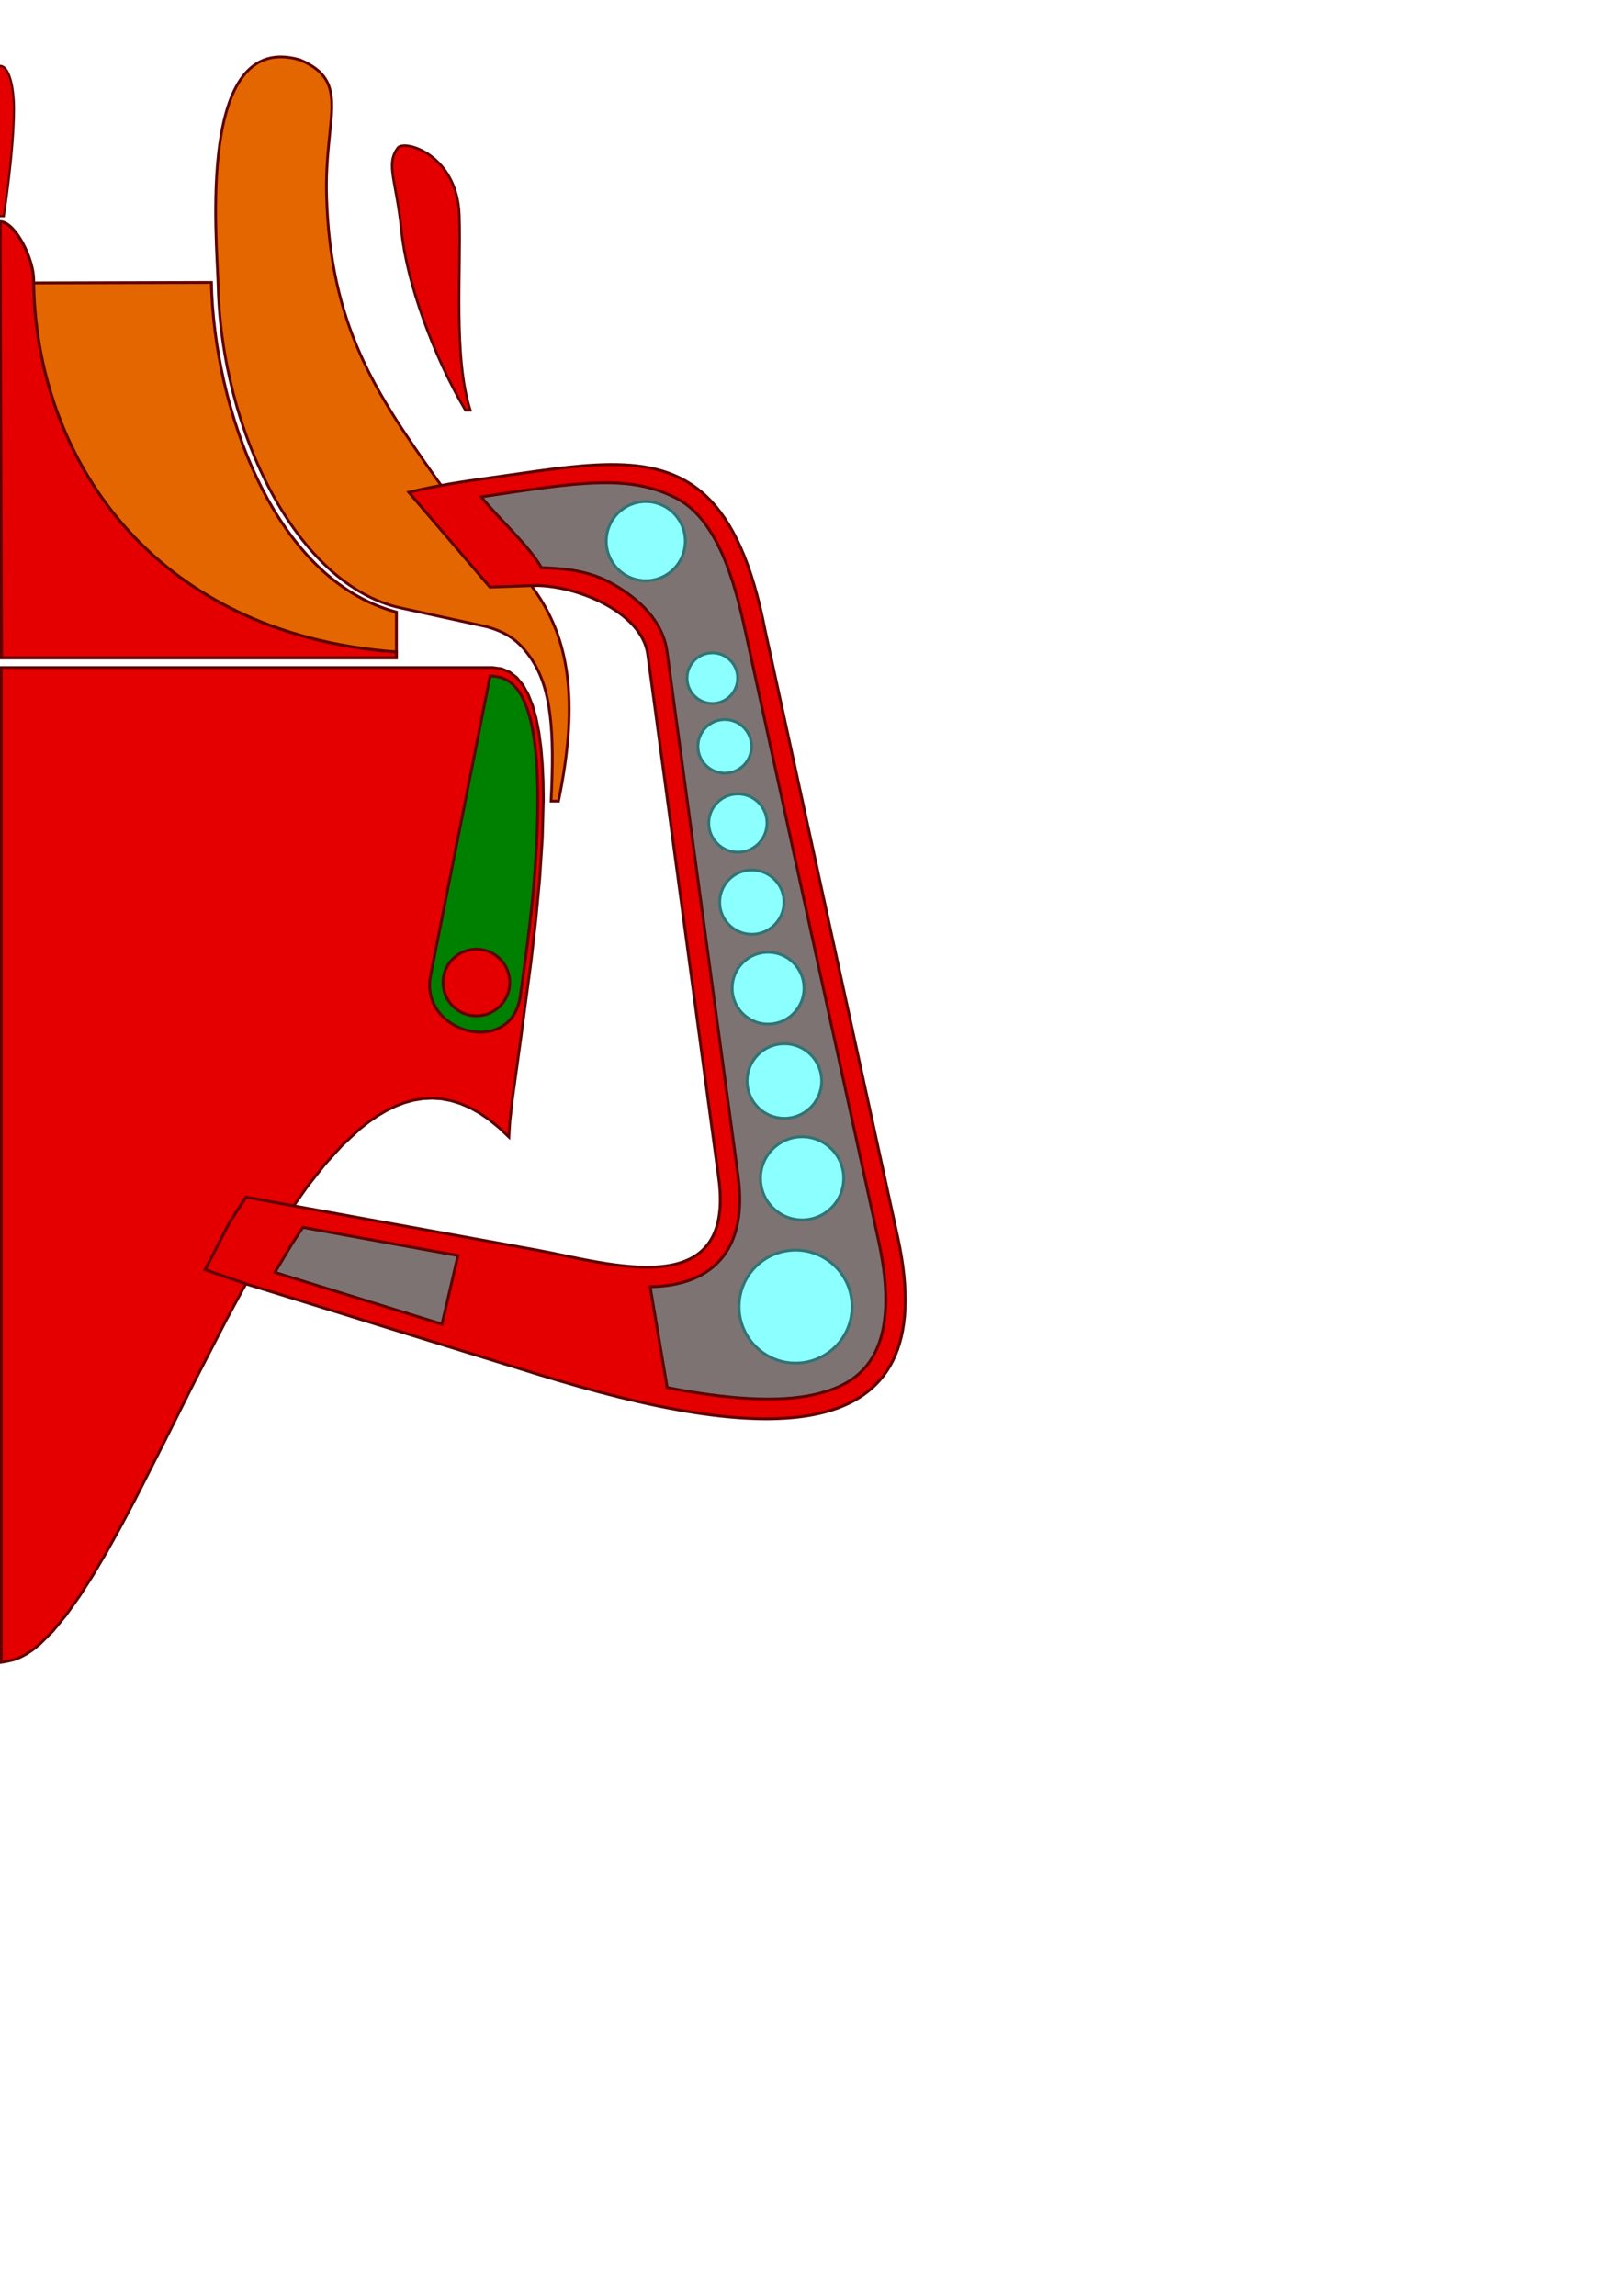 <?xml version="1.0" encoding="UTF-8" standalone="no"?>
<!-- Created with Inkscape (http://www.inkscape.org/) -->

<svg
   xmlns:dc="http://purl.org/dc/elements/1.1/"
   xmlns:cc="http://creativecommons.org/ns#"
   xmlns:rdf="http://www.w3.org/1999/02/22-rdf-syntax-ns#"
   xmlns:svg="http://www.w3.org/2000/svg"
   xmlns="http://www.w3.org/2000/svg"
   xmlns:sodipodi="http://sodipodi.sourceforge.net/DTD/sodipodi-0.dtd"
   xmlns:inkscape="http://www.inkscape.org/namespaces/inkscape"
   width="744.094"
   height="1052.362"
   id="svg2"
   version="1.1"
   inkscape:version="0.48.4 r9939"
   sodipodi:docname="turboProfileConvNew.svg">
  <sodipodi:namedview
     id="base"
     pagecolor="#ffffff"
     bordercolor="#666666"
     borderopacity="1.0"
     inkscape:pageopacity="0.0"
     inkscape:pageshadow="2"
     inkscape:zoom="2.8084293"
     inkscape:cx="60.789861"
     inkscape:cy="838.3623"
     inkscape:document-units="px"
     inkscape:current-layer="layer5"
     showgrid="false"
     showguides="true"
     inkscape:guide-bbox="true"
     inkscape:window-width="1366"
     inkscape:window-height="715"
     inkscape:window-x="-8"
     inkscape:window-y="-8"
     inkscape:window-maximized="1"
     inkscape:snap-global="true">
    <sodipodi:guide
       orientation="1,0"
       position="0,898.015"
       id="guide3148" />
  </sodipodi:namedview>
  <defs
     id="defs4" />
  <g
     style="display:inline"
     inkscape:label="base"
     id="layer2"
     inkscape:groupmode="layer">
    <path
       sodipodi:nodetypes="ccccccccccccccccccccccccccccccccccccccccccccccccccccccccccccccccc"
       inkscape:connector-curvature="0"
       id="path3793"
       d="m 0.625,305.996 159.543,0 65.513,0 4.23,0.536 3.738,1.565 3.269,2.531 2.824,3.434 2.402,4.274 2.004,5.051 1.629,5.765 1.277,6.416 0.949,7.005 0.645,7.53 0.364,7.992 0.106,8.391 -0.466,17.729 -1.215,18.571 -1.775,18.908 -2.148,18.742 -4.663,34.972 -3.9,28.263 -1.194,10.356 -0.44,7.167 -4.511,-4.277 -4.48,-3.654 -4.448,-3.048 -4.417,-2.46 -4.386,-1.89 -4.356,-1.338 -4.325,-0.804 -4.295,-0.287 -4.264,0.212 -4.234,0.693 -4.205,1.156 -4.175,1.601 -4.145,2.028 -4.116,2.438 -4.087,2.83 -4.058,3.204 -8.03,7.458 -7.916,8.74 -7.804,9.879 -7.693,10.875 -7.583,11.729 -7.475,12.44 -7.369,13.009 -7.263,13.435 -14.217,27.577 -13.813,27.57 -13.42,26.421 -6.566,12.423 -6.472,11.708 -6.38,10.85 -6.289,9.85 -6.199,8.707 -6.111,7.421 -6.024,5.993 -2.98,2.416 -2.959,2.006 -2.938,1.577 -2.917,1.131 -2.896,0.667 -2.876,0.51 0,-445.8 z"
       style="color:#000000;fill:#e40000;fill-opacity:1;fill-rule:nonzero;stroke:#5d0000;stroke-width:1.25;stroke-linecap:butt;stroke-linejoin:miter;stroke-miterlimit:4;stroke-opacity:1;stroke-dasharray:none;stroke-dashoffset:0;marker:none;visibility:visible;display:inline;overflow:visible;enable-background:accumulate" />
  </g>
  <g
     style="display:inline"
     inkscape:label="shroud"
     id="layer3"
     inkscape:groupmode="layer">
    <path
       style="color:#000000;fill:#e46600;fill-opacity:1;fill-rule:nonzero;stroke:#5d0000;stroke-width:1.255;stroke-linecap:butt;stroke-linejoin:miter;stroke-miterlimit:4;stroke-opacity:1;stroke-dasharray:none;stroke-dashoffset:0;marker:none;visibility:visible;display:inline;overflow:visible;enable-background:accumulate"
       d="M 137.53,27.433 C 89.796,13.554 99.517,110.392 100.012,131.111 c 1.587,66.345 35.96,137.124 83.589,147.532 l 39.558,8.645 c 10.189,2.824 15.198,7.219 20.048,14.131 9.7,13.824 11.059,34.191 9.444,65.8 l 3.406,0 C 276.04,270.608 230.431,262.499 199.797,219.082 172.13,179.87 151.426,149.156 149.725,89.915 148.677,53.385 161.219,37.484 137.53,27.433 z"
       id="path3775"
       inkscape:connector-curvature="0"
       sodipodi:nodetypes="csscsccssc" />
  </g>
  <g
     style="display:inline"
     inkscape:label="turboBlades"
     id="layer5"
     inkscape:groupmode="layer">
    <path
       sodipodi:nodetypes="cccccc"
       inkscape:connector-curvature="0"
       id="path2987"
       d="m 8.546,300.862 173.203,0 0,-20.268 C 124.754,265.349 98.057,185.759 96.904,129.469 L 8.546,129.711 z"
       style="color:#000000;fill:#e46600;fill-opacity:1;fill-rule:nonzero;stroke:#5d0000;stroke-width:1.313;stroke-linecap:butt;stroke-linejoin:miter;stroke-miterlimit:4;stroke-opacity:1;stroke-dasharray:none;stroke-dashoffset:0;marker:none;visibility:visible;display:inline;overflow:visible;enable-background:accumulate" />
  </g>
  <g
     style="display:inline"
     inkscape:label="turboCore"
     id="layer4"
     inkscape:groupmode="layer">
    <path
       style="color:#000000;fill:#e40000;fill-opacity:1;fill-rule:nonzero;stroke:#5d0000;stroke-width:1.378;stroke-linecap:butt;stroke-linejoin:miter;stroke-miterlimit:4;stroke-opacity:1;stroke-dasharray:none;stroke-dashoffset:0;marker:none;visibility:visible;display:inline;overflow:visible;enable-background:accumulate"
       d="m 15.393,128.384 c 0.671,80.12 53.34,162.162 166.352,170.492 l 0,2.679 -181.056,0 L 0.051,101.605 c 6.877,0.087 15.454,17.096 15.342,26.779 z"
       id="path2999"
       inkscape:connector-curvature="0"
       sodipodi:nodetypes="cccccc" />
  </g>
  <g
     inkscape:groupmode="layer"
     id="layer6"
     inkscape:label="guideVane"
     style="display:inline">
    <path
       sodipodi:nodetypes="cssscc"
       inkscape:connector-curvature="0"
       id="path3042"
       d="m 213.39,188.057 c -14.917,-25.182 -27.013,-59.369 -29.235,-81.554 -2.41,-24.064 -7.491,-31.046 -1.75,-38.72 2.98,-3.983 27.296,3.1 28.179,30.903 0.842,26.492 -2.714,65.246 5.042,89.371 z"
       style="color:#000000;fill:#e40000;fill-opacity:1;fill-rule:nonzero;stroke:#5d0000;stroke-width:1.167;stroke-linecap:butt;stroke-linejoin:miter;stroke-miterlimit:4;stroke-opacity:1;stroke-dasharray:none;stroke-dashoffset:0;marker:none;visibility:visible;display:inline;overflow:visible;enable-background:accumulate" />
  </g>
  <g
     inkscape:groupmode="layer"
     id="layer10"
     inkscape:label="guard">
    <path
       style="color:#000000;fill:#e40000;fill-opacity:1;fill-rule:nonzero;stroke:#5d0000;stroke-width:0.991;stroke-linecap:butt;stroke-linejoin:miter;stroke-miterlimit:4;stroke-opacity:1;stroke-dasharray:none;stroke-dashoffset:0;marker:none;visibility:visible;display:inline;overflow:visible;enable-background:accumulate"
       d="m 0,30.2 c 4.426,0 6.399,10.594 6.399,19.601 0,19.39 -4.654,49.299 -4.654,49.299 l -3.49,0 c 0,0 -4.654,-29.909 -4.654,-49.299 0,-9.007 1.972,-19.601 6.399,-19.601 z"
       id="path3017"
       inkscape:connector-curvature="0"
       sodipodi:nodetypes="ssccss" />
  </g>
  <g
     inkscape:groupmode="layer"
     id="layer11"
     inkscape:label="strainRelief">
    <path
       style="color:#000000;fill:#008000;fill-opacity:1;fill-rule:nonzero;stroke:#5d0000;stroke-width:1.313;stroke-linecap:butt;stroke-linejoin:miter;stroke-miterlimit:4;stroke-opacity:1;stroke-dasharray:none;stroke-dashoffset:0;marker:none;visibility:visible;display:inline;overflow:visible;enable-background:accumulate"
       d="M 224.688 309.875 L 197.406 447.125 C 192.129 473.679 234.55 484.81 238.531 456.656 C 242.953 425.394 245.478 404.72 246.344 379.156 C 248.449 316.97 235.227 309.93 224.688 309.875 z M 218.406 435.094 C 226.846 435.094 233.688 441.936 233.688 450.375 C 233.688 458.814 226.846 465.656 218.406 465.656 C 209.967 465.656 203.125 458.814 203.125 450.375 C 203.125 441.936 209.967 435.094 218.406 435.094 z "
       id="path3036" />
  </g>
  <g
     inkscape:label="stand"
     id="layer7"
     inkscape:groupmode="layer"
     style="display:inline">
    <path
       style="color:#000000;fill:#e40000;fill-opacity:1;fill-rule:nonzero;stroke:#5d0000;stroke-width:1.313;stroke-linecap:butt;stroke-linejoin:miter;stroke-miterlimit:4;stroke-opacity:1;stroke-dasharray:none;stroke-dashoffset:0;marker:none;visibility:visible;display:inline;overflow:visible;enable-background:accumulate"
       d="M 279.344 212.938 C 263.295 213.087 244.902 216.215 224.219 219.094 C 211.656 220.842 200.025 222.604 187.438 225.656 L 224.625 269.125 L 243.562 268.438 C 263.015 267.6 294.289 280.188 296.969 299.969 L 329.5 539.969 C 337.387 598.187 278.947 578.993 246.156 573.031 L 134.656 552.75 L 112.781 548.719 L 105.188 560.438 L 94.031 582.031 L 112.781 588.5 L 246.156 629.812 C 348.685 661.582 433.486 667.303 411.562 567.031 L 350.781 289 C 338.628 226.631 314.65 212.609 279.344 212.938 z M 296.062 229.906 C 306.078 229.906 314.188 238.047 314.188 248.062 C 314.188 258.078 306.078 266.188 296.062 266.188 C 286.047 266.188 277.938 258.078 277.938 248.062 C 277.938 238.047 286.047 229.906 296.062 229.906 z M 326.594 299.25 C 333.005 299.25 338.188 304.433 338.188 310.844 C 338.188 317.255 333.005 322.469 326.594 322.469 C 320.183 322.469 314.969 317.255 314.969 310.844 C 314.969 304.433 320.183 299.25 326.594 299.25 z M 332.281 329.812 C 339.077 329.812 344.562 335.33 344.562 342.125 C 344.562 348.92 339.077 354.438 332.281 354.438 C 325.486 354.438 319.969 348.92 319.969 342.125 C 319.969 335.33 325.486 329.812 332.281 329.812 z M 338.312 363.938 C 345.685 363.938 351.656 369.909 351.656 377.281 C 351.656 384.653 345.685 390.656 338.312 390.656 C 330.94 390.656 324.938 384.653 324.938 377.281 C 324.938 369.909 330.94 363.938 338.312 363.938 z M 344.688 398.781 C 352.829 398.781 359.438 405.39 359.438 413.531 C 359.438 421.673 352.829 428.281 344.688 428.281 C 336.546 428.281 329.938 421.673 329.938 413.531 C 329.938 405.39 336.546 398.781 344.688 398.781 z M 352.125 436.469 C 361.228 436.469 368.625 443.866 368.625 452.969 C 368.625 462.071 361.228 469.438 352.125 469.438 C 343.022 469.438 335.656 462.071 335.656 452.969 C 335.656 443.866 343.022 436.469 352.125 436.469 z M 359.594 478.406 C 369.044 478.406 376.719 486.081 376.719 495.531 C 376.719 504.982 369.044 512.625 359.594 512.625 C 350.143 512.625 342.5 504.982 342.5 495.531 C 342.5 486.081 350.143 478.406 359.594 478.406 z M 367.75 521.062 C 378.28 521.062 386.812 529.595 386.812 540.125 C 386.812 550.655 378.28 559.188 367.75 559.188 C 357.22 559.188 348.656 550.655 348.656 540.125 C 348.656 529.595 357.22 521.062 367.75 521.062 z M 364.75 573.031 C 379.06 573.031 390.656 584.628 390.656 598.938 C 390.656 613.247 379.06 624.844 364.75 624.844 C 350.44 624.844 338.844 613.247 338.844 598.938 C 338.844 584.628 350.44 573.031 364.75 573.031 z "
       id="path3020" />
  </g>
  <g
     inkscape:groupmode="layer"
     id="layer8"
     inkscape:label="turboShroud"
     style="display:none">
    <path
       style="color:#000000;fill:#e40000;fill-opacity:1;fill-rule:nonzero;stroke:#5d0000;stroke-width:1.313;stroke-linecap:butt;stroke-linejoin:miter;stroke-miterlimit:4;stroke-opacity:1;stroke-dasharray:none;stroke-dashoffset:0;marker:none;visibility:visible;display:inline;overflow:visible;enable-background:accumulate"
       d="m 83.298,128.842 c 0.286,15.623 3.679,41.659 12.072,59.556 -15.55,-19.125 -19.125,-50.529 -19.114,-59.154 0.008,-6.575 6.918,-7.182 7.042,-0.402 z"
       id="path3044"
       inkscape:connector-curvature="0"
       sodipodi:nodetypes="scss" />
  </g>
  <g
     inkscape:groupmode="layer"
     id="layer9"
     inkscape:label="stand2"
     style="display:inline">
    <path
       style="color:#000000;fill:#00ffff;fill-opacity:0.453;fill-rule:nonzero;stroke:#5d0000;stroke-width:1.313;stroke-linecap:butt;stroke-linejoin:miter;stroke-miterlimit:4;stroke-opacity:1;stroke-dashoffset:0;marker:none;visibility:visible;display:inline;overflow:visible;enable-background:accumulate"
       d="m 220.653,227.746 c 7.23,9.302 21.918,22.383 27.567,32.477 11.103,0.347 21.951,1.371 32.654,7.433 12.02,6.808 23.011,16.905 24.938,31.125 l 32.531,240 c 2.16,15.944 -0.051,28.421 -6.875,37.219 -6.824,8.798 -17.258,12.464 -27.531,13.469 -1.936,0.189 -3.9,0.3 -5.875,0.344 l 7.812,46.219 c 27.254,5.365 50.862,7.018 67.656,3.188 13.868,-3.163 22.664,-9.1 27.844,-19.562 5.18,-10.463 6.697,-26.808 1.469,-50.719 L 342.062,290.906 c -3.818,-17.461 -11.07,-51.59 -31.716,-62.394 -21.646,-11.327 -44.717,-7.547 -89.693,-0.766 z m -81.841,334.848 -5.375,8.281 -0.062,0.125 -0.094,0.125 -7.188,12 -0.062,0.125 76.594,23.719 7.344,-31.438 -71.156,-12.938 z"
       id="path3197"
       inkscape:connector-curvature="0"
       sodipodi:nodetypes="ccsccssccssccsccccccccccc" />
  </g>
  <g
     id="layer1"
     inkscape:groupmode="layer"
     inkscape:label="refAndJunk"
     style="display:none">
    <path
       transform="matrix(1.058,0,0,1.058,-2.2265625e-6,-3.713)"
       sodipodi:type="arc"
       style="fill:none;stroke:#000000;stroke-width:1;stroke-linejoin:round;stroke-miterlimit:4;stroke-opacity:1;stroke-dasharray:none;display:inline"
       id="path3006"
       sodipodi:cx="0"
       sodipodi:cy="63.779526"
       sodipodi:rx="239.17322"
       sodipodi:ry="239.17322"
       d="m 239.173,63.78 a 239.173,239.173 0 1 1 -478.346,0 239.173,239.173 0 1 1 478.346,0 z" />
    <path
       d="m 239.173,63.78 a 239.173,239.173 0 1 1 -478.346,0 239.173,239.173 0 1 1 478.346,0 z"
       sodipodi:ry="239.17322"
       sodipodi:rx="239.17322"
       sodipodi:cy="63.779526"
       sodipodi:cx="0"
       id="path3812"
       style="fill:none;stroke:#000000;stroke-width:1;stroke-linejoin:round;stroke-miterlimit:4;stroke-opacity:1;stroke-dasharray:none;display:inline"
       sodipodi:type="arc"
       transform="matrix(0.788,0,0,0.788,-2.2265625e-6,13.525)" />
    <path
       d="m 239.173,63.78 a 239.173,239.173 0 1 1 -478.346,0 239.173,239.173 0 1 1 478.346,0 z"
       sodipodi:ry="239.17322"
       sodipodi:rx="239.17322"
       sodipodi:cy="63.779526"
       sodipodi:cx="0"
       id="path3028"
       style="fill:none;stroke:#000000;stroke-width:1;stroke-linejoin:round;stroke-miterlimit:4;stroke-opacity:1;stroke-dasharray:none;display:inline"
       sodipodi:type="arc"
       transform="matrix(1.295,0,0,1.295,274.833,298.528)" />
    <path
       style="color:#000000;fill:#e40000;fill-opacity:1;fill-rule:nonzero;stroke:#5d0000;stroke-width:1.143;stroke-linecap:butt;stroke-linejoin:miter;stroke-miterlimit:4;stroke-opacity:1;stroke-dasharray:none;stroke-dashoffset:0;marker:none;visibility:visible;display:inline;overflow:visible;enable-background:accumulate"
       d="m 366.357,85.76 74.537,554.133"
       id="path3081"
       inkscape:connector-curvature="0"
       sodipodi:nodetypes="cc" />
    <path
       sodipodi:nodetypes="cc"
       inkscape:connector-curvature="0"
       id="path3115"
       d="m 366.357,85.76 -3.038,554.133"
       style="color:#000000;fill:#e40000;fill-opacity:1;fill-rule:nonzero;stroke:#5d0000;stroke-width:1.143;stroke-linecap:butt;stroke-linejoin:miter;stroke-miterlimit:4;stroke-opacity:1;stroke-dasharray:none;stroke-dashoffset:0;marker:none;visibility:visible;display:inline;overflow:visible;enable-background:accumulate" />
  </g>
</svg>

